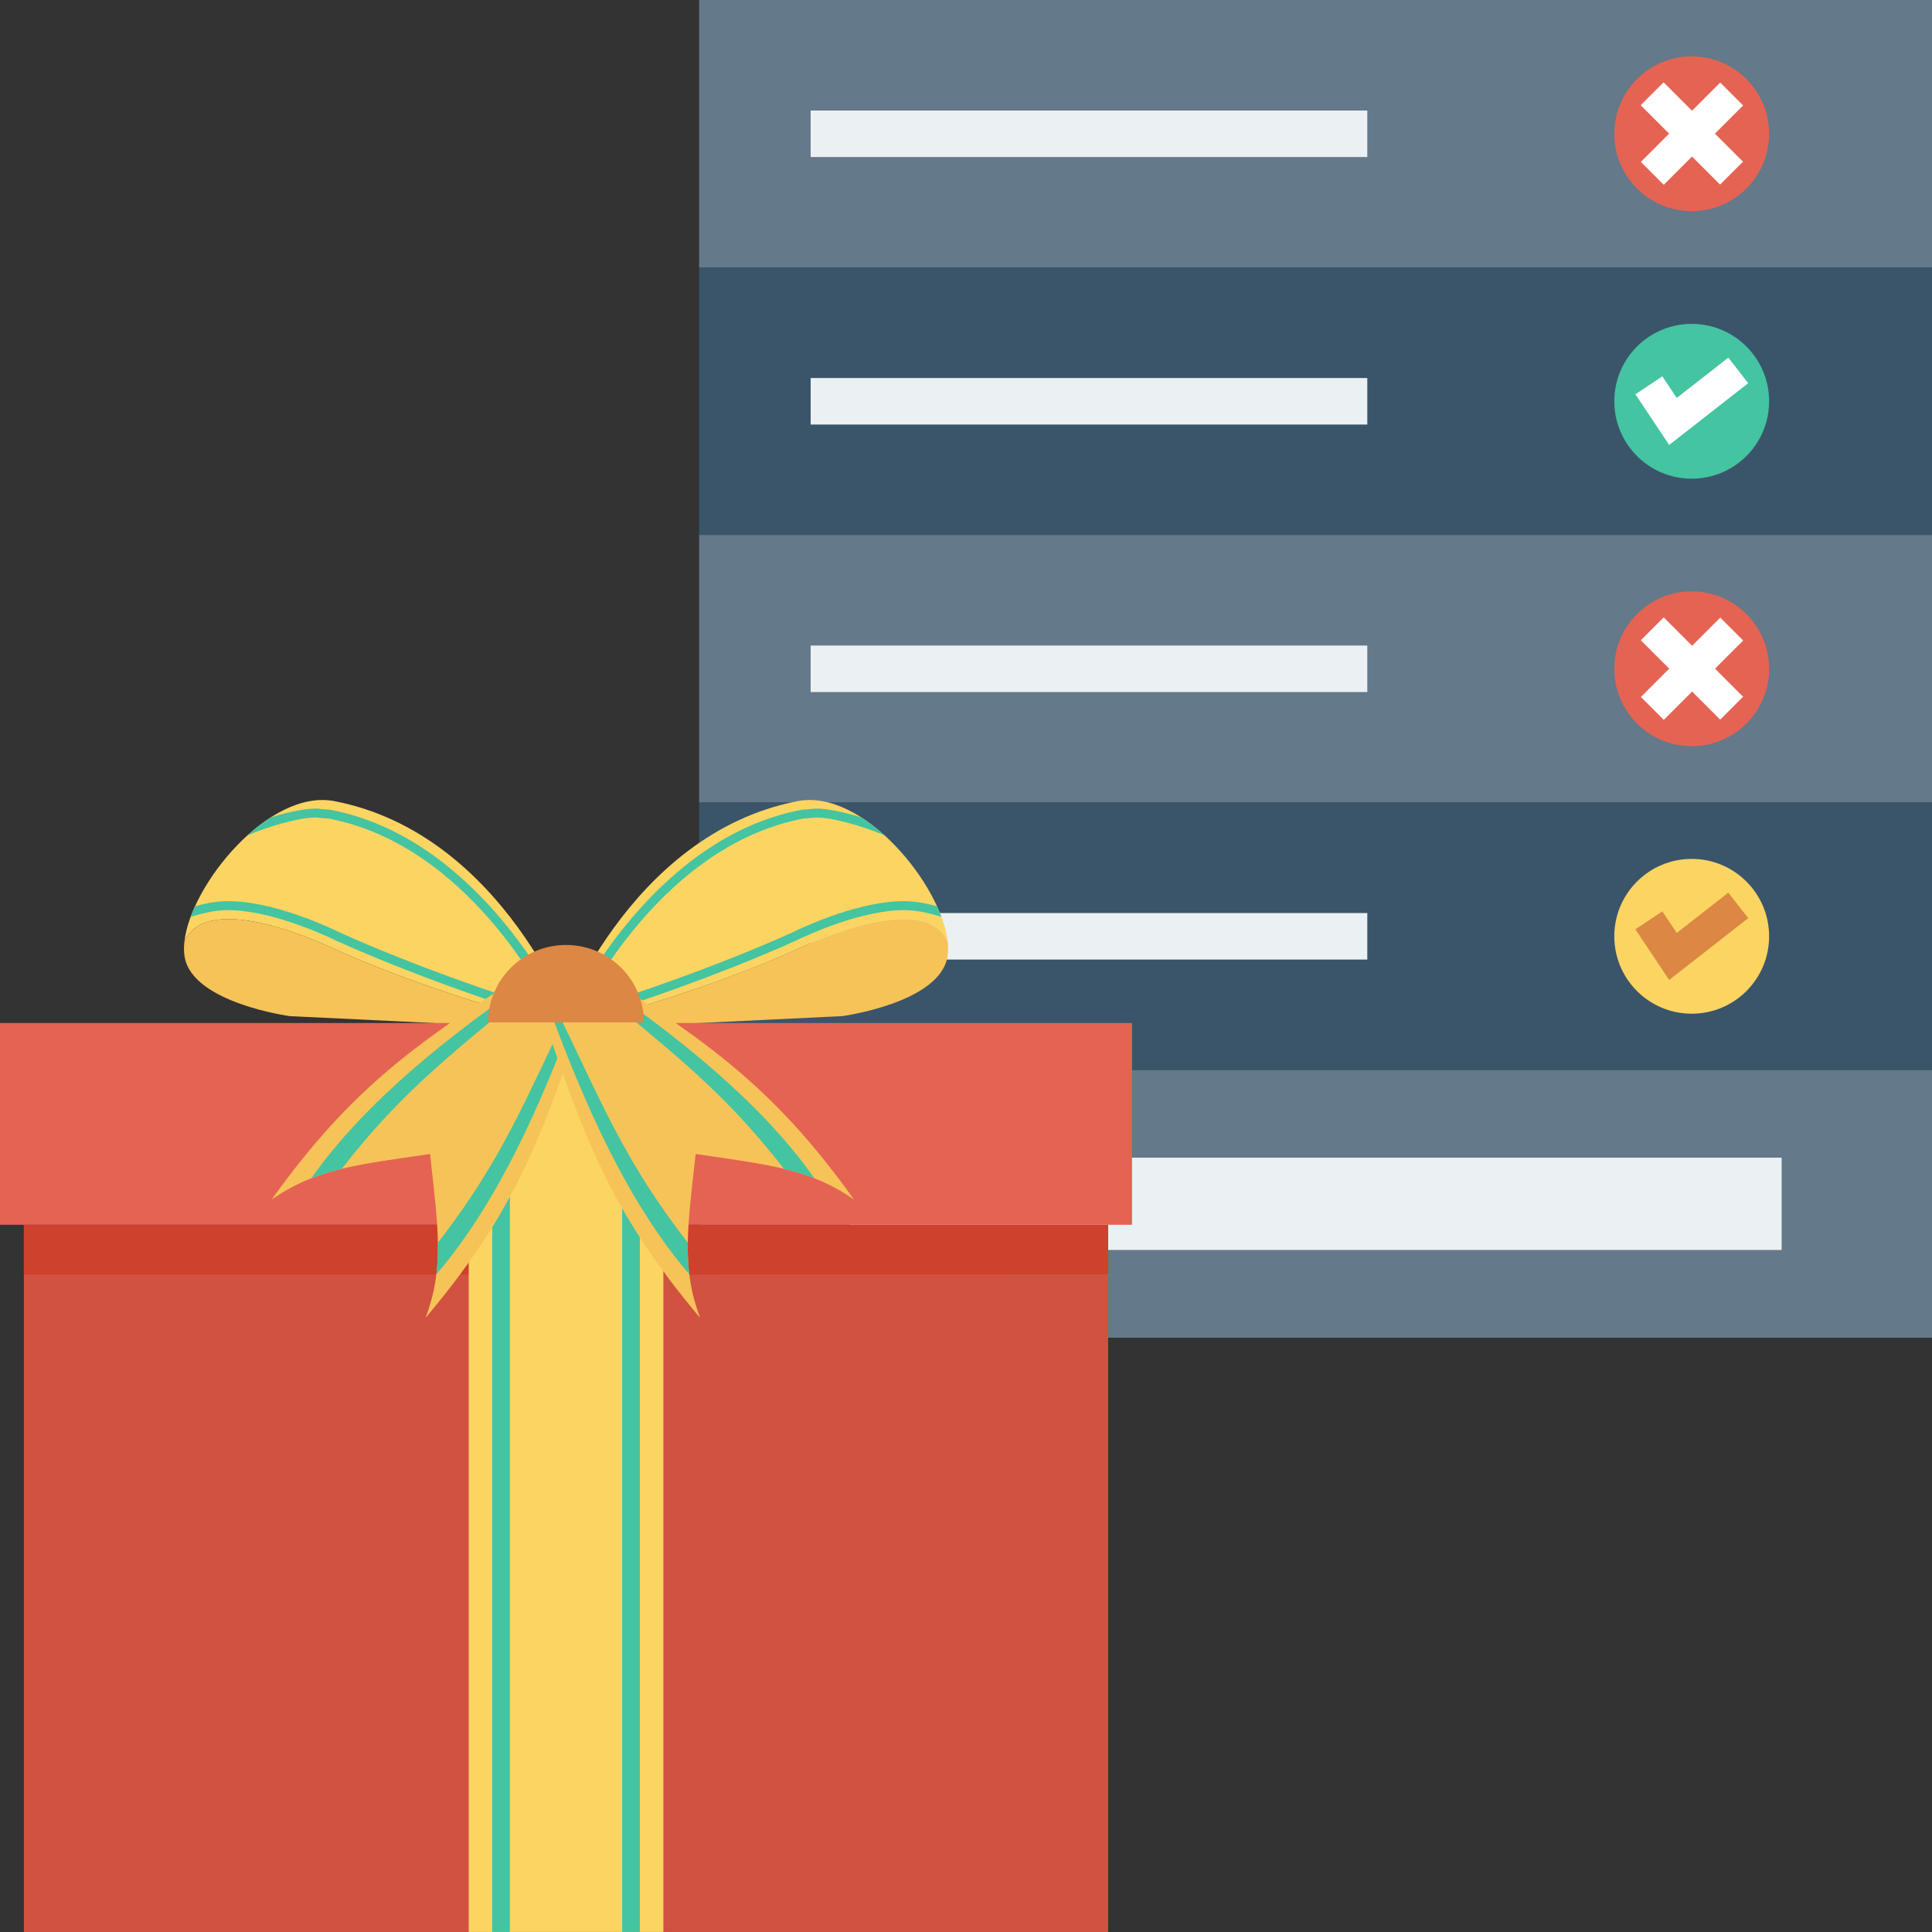<?xml version="1.0" encoding="iso-8859-1"?>
<!-- Generator: Adobe Illustrator 19.0.0, SVG Export Plug-In . SVG Version: 6.00 Build 0)  -->
<svg xmlns="http://www.w3.org/2000/svg" xmlns:xlink="http://www.w3.org/1999/xlink" version="1.1" id="Capa_1" x="0px" y="0px" viewBox="0 0 409.6 409.6" style="enable-background:new 0 0 409.6 409.6;" xml:space="preserve">
<rect x="0" y="0" width="409.6" height="409.6" fill="#333333" stroke="none"/>
<rect x="148.224" y="0.008" style="fill:#64798A;" width="261.376" height="56.73"/>
<rect x="148.224" y="56.737" style="fill:#3A556A;" width="261.376" height="56.73"/>
<rect x="148.224" y="113.416" style="fill:#64798A;" width="261.376" height="56.73"/>
<rect x="148.224" y="170.145" style="fill:#3A556A;" width="261.376" height="56.73"/>
<rect x="148.224" y="226.875" style="fill:#64798A;" width="261.376" height="56.73"/>
<rect x="171.863" y="23.432" style="fill:#EBF0F3;" width="118.016" height="9.861"/>
<circle style="fill:#E56353;" cx="358.656" cy="28.362" r="16.41"/>
<rect x="171.863" y="80.146" style="fill:#EBF0F3;" width="118.016" height="9.861"/>
<circle style="fill:#44C4A1;" cx="358.656" cy="85.076" r="16.41"/>
<rect x="171.863" y="136.86" style="fill:#EBF0F3;" width="118.016" height="9.861"/>
<circle style="fill:#E56353;" cx="358.656" cy="141.791" r="16.41"/>
<rect x="171.863" y="193.574" style="fill:#EBF0F3;" width="118.016" height="9.861"/>
<circle style="fill:#FCD462;" cx="358.656" cy="198.505" r="16.41"/>
<rect x="180.07" y="245.435" style="fill:#EBF0F3;" width="197.652" height="19.569"/>
<polygon style="fill:#FFFFFF;" points="353.877,94.334 346.716,83.593 352.428,79.785 355.486,84.364 366.414,75.823   370.638,81.234 "/>
<polygon style="fill:#DC8744;" points="353.877,207.762 346.716,197.021 352.428,193.213 355.486,197.792 366.414,189.251   370.638,194.661 "/>
<g>
	
		<rect x="355.232" y="16.456" transform="matrix(-0.707 0.707 -0.707 -0.707 632.307 -205.237)" style="fill:#FFFFFF;" width="6.866" height="23.798"/>
	
		<rect x="346.78" y="24.942" transform="matrix(-0.707 0.707 -0.707 -0.707 632.367 -205.185)" style="fill:#FFFFFF;" width="23.798" height="6.866"/>
	
		<rect x="355.24" y="129.887" transform="matrix(-0.707 0.707 -0.707 -0.707 712.536 -11.612)" style="fill:#FFFFFF;" width="6.866" height="23.798"/>
	
		<rect x="346.774" y="138.37" transform="matrix(-0.707 0.707 -0.707 -0.707 712.563 -11.548)" style="fill:#FFFFFF;" width="23.798" height="6.866"/>
</g>
<path style="fill:#FCD462;" d="M200.912,199.678c-1.291-12.116-17.96-32.509-31.806-29.832  c-36.184,6.997-50.797,48.484-50.797,48.484s28.305-6.909,50.797-17.148C169.106,201.182,196.001,188.008,200.912,199.678z"/>
<path style="fill:#44C4A1;" d="M192.147,191.063c-9.738-0.23-21.969,5.538-24.346,6.705c-15.023,6.785-34.707,13.64-44.852,16.575  c4.201-8.096,20.288-35.599,47.254-40.775c0.266-0.051,0.568-0.066,0.889-0.082c0.351-0.018,0.716-0.036,1.1-0.102  c2.951-0.508,11.125,1.833,15.377,3.75c-1.591-1.444-3.262-2.744-4.98-3.843c-4.011-1.238-8.418-2.171-10.722-1.775  c-0.29,0.05-0.582,0.062-0.872,0.076c-0.372,0.019-0.757,0.038-1.154,0.114c-30.815,5.914-47.737,39.872-49.565,43.725l-0.881,1.857  l1.994-0.538c9.374-2.53,30.993-9.935,47.278-17.294c2.286-1.122,14.188-6.682,23.437-6.499c2.915,0.066,5.684,0.875,7.479,1.431  c-0.275-0.742-0.581-1.493-0.928-2.253C196.863,191.634,194.576,191.117,192.147,191.063z"/>
<path style="fill:#F6C358;" d="M169.106,201.182c-22.493,10.239-50.797,17.148-50.797,17.148l60.261-2.904  c0,0,20.458-2.766,22.267-12.446c0.187-1,0.202-2.113,0.075-3.302C196.001,188.008,169.106,201.182,169.106,201.182z"/>
<path style="fill:#FCD462;" d="M39.089,199.678c1.291-12.116,17.96-32.509,31.806-29.832c36.184,6.997,50.797,48.484,50.797,48.484  s-28.305-6.909-50.797-17.148C70.895,201.182,44,188.008,39.089,199.678z"/>
<path style="fill:#44C4A1;" d="M47.854,191.063c9.738-0.23,21.969,5.538,24.346,6.705c15.023,6.785,34.707,13.64,44.852,16.575  c-4.201-8.096-20.288-35.599-47.254-40.775c-0.266-0.051-0.568-0.066-0.889-0.082c-0.351-0.018-0.716-0.036-1.1-0.102  c-2.951-0.508-11.125,1.833-15.377,3.75c1.591-1.444,3.262-2.744,4.98-3.843c4.011-1.238,8.418-2.171,10.722-1.775  c0.29,0.05,0.582,0.062,0.872,0.076c0.372,0.019,0.757,0.038,1.154,0.114c30.815,5.914,47.737,39.872,49.565,43.725l0.881,1.857  l-1.994-0.538c-9.374-2.53-30.993-9.935-47.278-17.294c-2.286-1.122-14.188-6.682-23.437-6.499  c-2.915,0.066-5.684,0.875-7.479,1.431c0.275-0.742,0.581-1.493,0.928-2.253C43.138,191.634,45.425,191.117,47.854,191.063z"/>
<path style="fill:#F6C358;" d="M70.895,201.182c22.493,10.239,50.797,17.148,50.797,17.148l-60.261-2.904  c0,0-20.458-2.766-22.267-12.446c-0.187-1-0.202-2.113-0.075-3.302C44,188.008,70.895,201.182,70.895,201.182z"/>
<rect y="216.891" style="fill:#E56353;" width="240" height="42.767"/>
<rect x="5.064" y="259.679" style="fill:#D15241;" width="229.873" height="149.914"/>
<polygon style="fill:#CE412D;" points="234.938,270.159 5.063,270.243 5.063,259.677 234.938,259.677 "/>
<rect x="99.374" y="216.891" style="fill:#FCD462;" width="41.267" height="192.696"/>
<g>
	<rect x="104.356" y="216.891" style="fill:#44C4A1;" width="3.743" height="192.696"/>
	<rect x="131.907" y="216.891" style="fill:#44C4A1;" width="3.743" height="192.696"/>
</g>
<path style="fill:#F6C358;" d="M90.227,279.391c3.962-10.559,2.7-18.832,0.945-34.734c-15.929,2.324-24.304,3.198-33.587,9.671  c16.347-22.821,29.592-32.487,53.283-47.736c4.961,3.809,7.442,5.714,12.403,9.523C114.398,242.742,108.326,257.916,90.227,279.391z  "/>
<g>
	<path style="fill:#44C4A1;" d="M113.096,208.303c-0.161-0.123-0.308-0.237-0.474-0.364c-0.081-0.062-0.175-0.134-0.257-0.197   C95.905,219.097,77.62,233.263,66,249.8c2.041-0.801,4.164-1.443,6.44-1.994c13.598-17.46,24.435-25.094,41.049-39.202   C113.332,208.484,113.218,208.396,113.096,208.303z"/>
	<path style="fill:#44C4A1;" d="M121.775,214.966c-0.082-0.063-0.176-0.135-0.257-0.197c-0.166-0.127-0.313-0.24-0.474-0.364   c-0.121-0.093-0.236-0.181-0.394-0.302c-9.55,19.533-14.246,31.881-27.82,49.361c0.038,2.328-0.052,4.531-0.317,6.696   C105.686,254.813,114.869,233.658,121.775,214.966z"/>
</g>
<path style="fill:#F6C358;" d="M148.424,279.391c-3.962-10.559-2.7-18.832-0.945-34.734c15.929,2.324,24.304,3.198,33.587,9.671  c-16.347-22.821-29.592-32.487-53.283-47.736c-4.961,3.809-7.442,5.714-12.403,9.523  C124.253,242.742,130.325,257.916,148.424,279.391z"/>
<g>
	<path style="fill:#44C4A1;" d="M125.555,208.303c0.161-0.123,0.308-0.237,0.474-0.364c0.081-0.062,0.175-0.134,0.257-0.197   c16.46,11.355,34.745,25.521,46.365,42.059c-2.041-0.801-4.164-1.443-6.44-1.994c-13.598-17.46-24.435-25.094-41.049-39.202   C125.319,208.484,125.433,208.396,125.555,208.303z"/>
	<path style="fill:#44C4A1;" d="M116.877,214.966c0.082-0.063,0.176-0.135,0.257-0.197c0.166-0.127,0.313-0.24,0.474-0.364   c0.121-0.093,0.236-0.181,0.394-0.302c9.55,19.533,14.246,31.881,27.82,49.361c-0.038,2.328,0.052,4.531,0.317,6.696   C132.965,254.813,123.782,233.658,116.877,214.966z"/>
</g>
<path style="fill:#DC8744;" d="M120,200.341c-9.12,0-16.514,7.347-16.514,16.409h33.028  C136.514,207.688,129.121,200.341,120,200.341z"/>
<g>
</g>
<g>
</g>
<g>
</g>
<g>
</g>
<g>
</g>
<g>
</g>
<g>
</g>
<g>
</g>
<g>
</g>
<g>
</g>
<g>
</g>
<g>
</g>
<g>
</g>
<g>
</g>
<g>
</g>
</svg>

